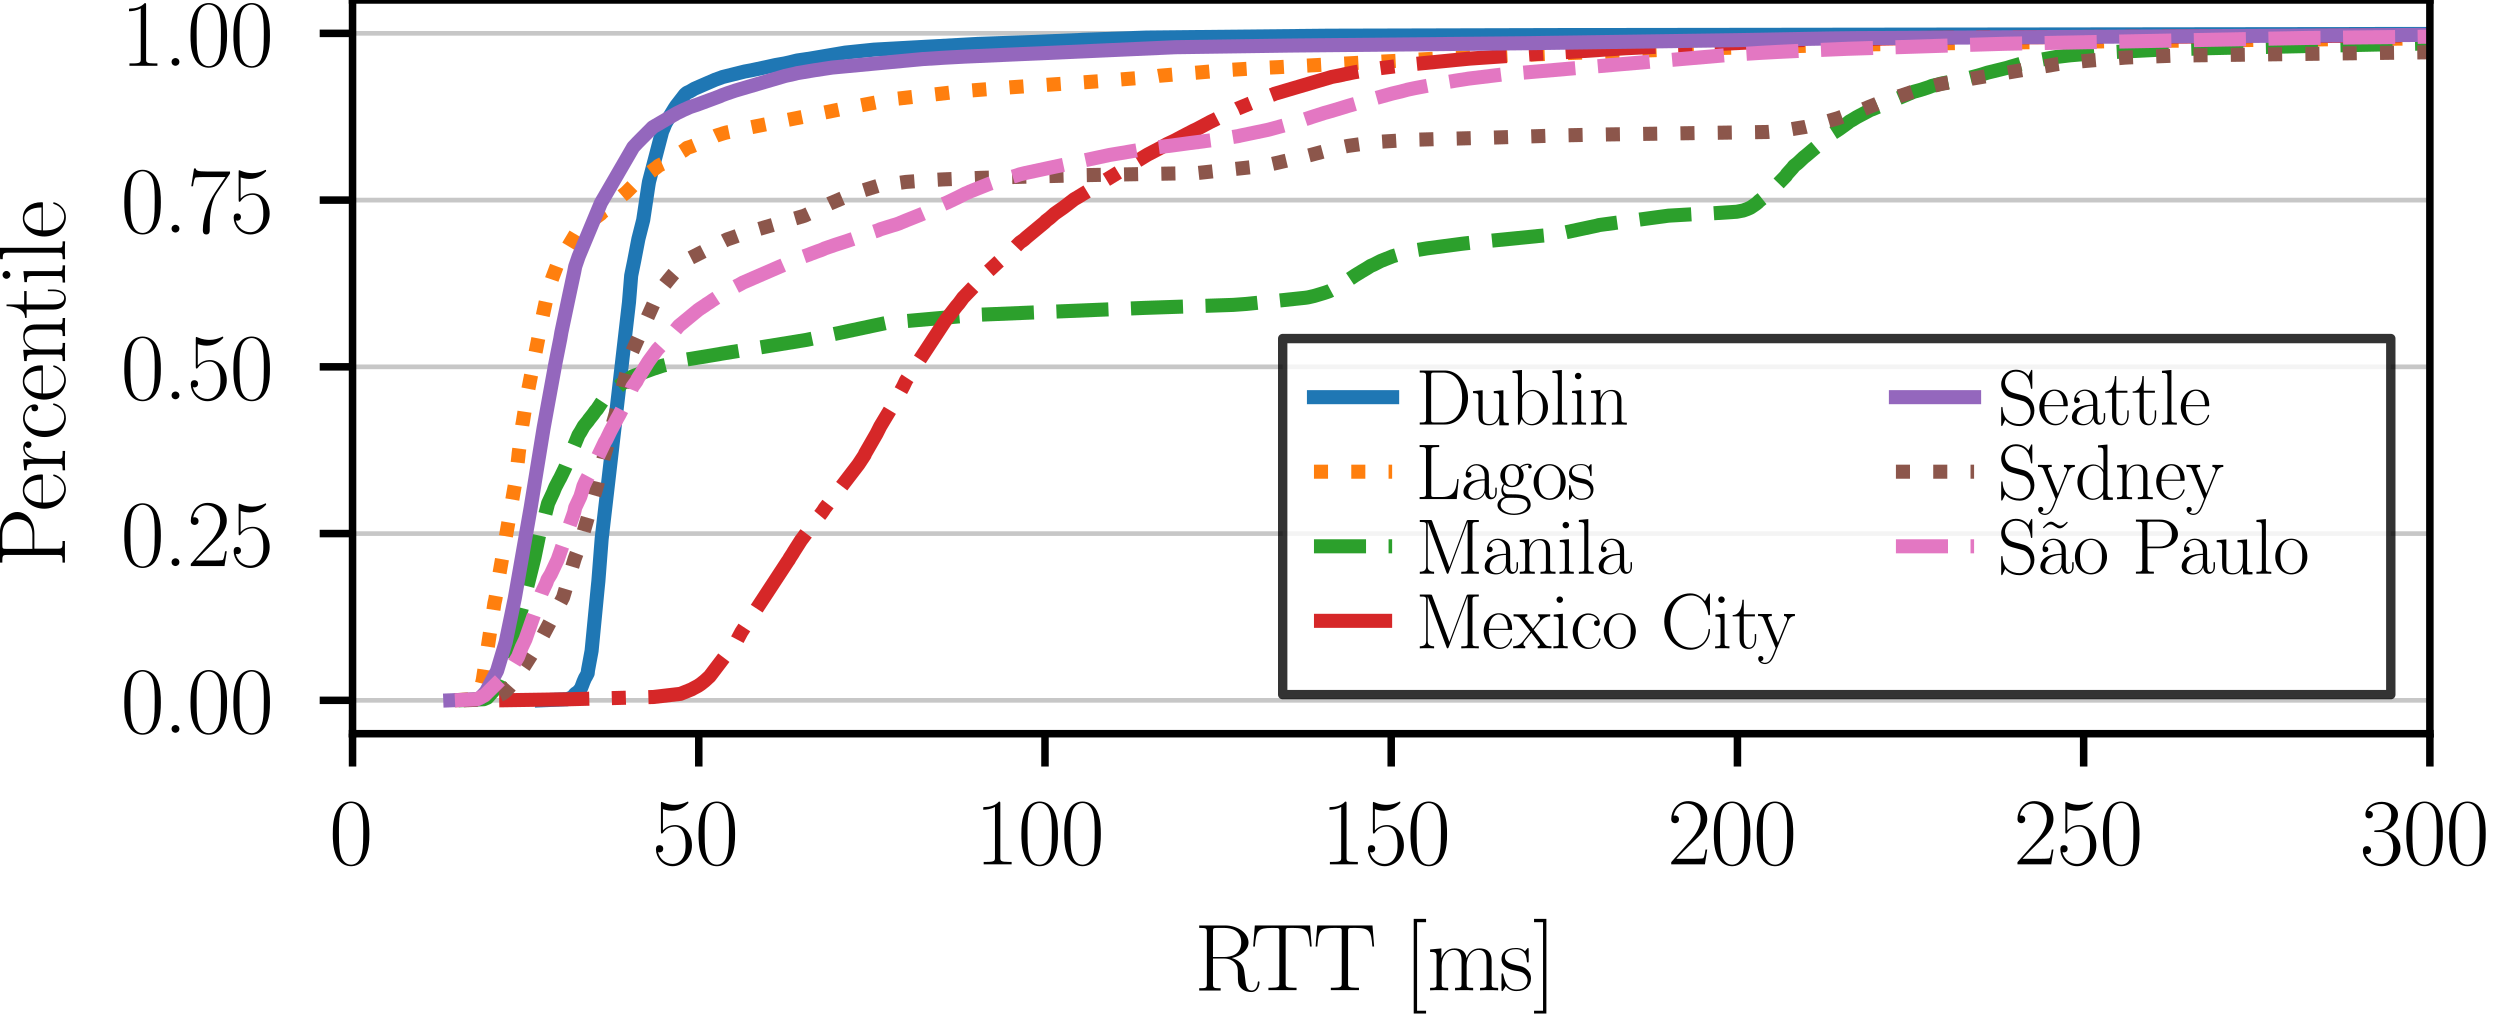 <?xml version="1.0" encoding="utf-8" standalone="no"?>
<!DOCTYPE svg PUBLIC "-//W3C//DTD SVG 1.1//EN"
  "http://www.w3.org/Graphics/SVG/1.1/DTD/svg11.dtd">
<svg xmlns:xlink="http://www.w3.org/1999/xlink" width="266.4pt" height="108pt" viewBox="0 0 266.4 108" xmlns="http://www.w3.org/2000/svg" version="1.1">
 <defs>
  <style type="text/css">*{stroke-linejoin: round; stroke-linecap: butt}</style>
 </defs>
 <g id="figure_1">
  <g id="patch_1">
   <path d="M 0 108 
L 266.4 108 
L 266.4 0 
L 0 0 
z
" style="fill: #ffffff"/>
  </g>
  <g id="axes_1">
   <g id="patch_2">
    <path d="M 37.567 78.182 
L 258.928 78.182 
L 258.928 0 
L 37.567 0 
z
" style="fill: #ffffff"/>
   </g>
   <g id="matplotlib.axis_1">
    <g id="xtick_1">
     <g id="line2d_1">
      <defs>
       <path id="mc4474d99c7" d="M 0 0 
L 0 3.5 
" style="stroke: #000000; stroke-width: 0.8"/>
      </defs>
      <g>
       <use xlink:href="#mc4474d99c7" x="37.567" y="78.182" style="stroke: #000000; stroke-width: 0.8"/>
      </g>
     </g>
     <g id="text_1">
      <!-- 0 -->
      <g transform="translate(35.076 92.1) scale(0.1 -0.1)">
       <defs>
        <path id="CMR17-30" d="M 2688 2025 
C 2688 2416 2682 3080 2413 3591 
C 2176 4039 1798 4198 1466 4198 
C 1158 4198 768 4058 525 3597 
C 269 3118 243 2524 243 2025 
C 243 1661 250 1106 448 619 
C 723 -39 1216 -128 1466 -128 
C 1760 -128 2208 -7 2470 600 
C 2662 1042 2688 1559 2688 2025 
z
M 1466 -26 
C 1056 -26 813 325 723 812 
C 653 1188 653 1738 653 2096 
C 653 2588 653 2997 736 3387 
C 858 3929 1216 4096 1466 4096 
C 1728 4096 2067 3923 2189 3400 
C 2272 3036 2278 2607 2278 2096 
C 2278 1680 2278 1169 2202 792 
C 2067 95 1690 -26 1466 -26 
z
" transform="scale(0.016)"/>
       </defs>
       <use xlink:href="#CMR17-30" transform="scale(0.996)"/>
      </g>
     </g>
    </g>
    <g id="xtick_2">
     <g id="line2d_2">
      <g>
       <use xlink:href="#mc4474d99c7" x="74.461" y="78.182" style="stroke: #000000; stroke-width: 0.8"/>
      </g>
     </g>
     <g id="text_2">
      <!-- 50 -->
      <g transform="translate(69.479 92.1) scale(0.1 -0.1)">
       <defs>
        <path id="CMR17-35" d="M 730 3692 
C 794 3666 1056 3584 1325 3584 
C 1920 3584 2246 3911 2432 4100 
C 2432 4157 2432 4192 2394 4192 
C 2387 4192 2374 4192 2323 4163 
C 2099 4058 1837 3973 1517 3973 
C 1325 3973 1037 3999 723 4139 
C 653 4171 640 4171 634 4171 
C 602 4171 595 4164 595 4037 
L 595 2203 
C 595 2089 595 2057 659 2057 
C 691 2057 704 2070 736 2114 
C 941 2401 1222 2522 1542 2522 
C 1766 2522 2246 2382 2246 1289 
C 2246 1085 2246 715 2054 421 
C 1894 159 1645 25 1370 25 
C 947 25 518 320 403 814 
C 429 807 480 795 506 795 
C 589 795 749 840 749 1038 
C 749 1210 627 1280 506 1280 
C 358 1280 262 1190 262 1011 
C 262 454 704 -128 1382 -128 
C 2042 -128 2669 440 2669 1264 
C 2669 2030 2170 2624 1549 2624 
C 1222 2624 947 2503 730 2274 
L 730 3692 
z
" transform="scale(0.016)"/>
       </defs>
       <use xlink:href="#CMR17-35" transform="scale(0.996)"/>
       <use xlink:href="#CMR17-30" transform="translate(45.69 0) scale(0.996)"/>
      </g>
     </g>
    </g>
    <g id="xtick_3">
     <g id="line2d_3">
      <g>
       <use xlink:href="#mc4474d99c7" x="111.354" y="78.182" style="stroke: #000000; stroke-width: 0.8"/>
      </g>
     </g>
     <g id="text_3">
      <!-- 100 -->
      <g transform="translate(103.882 92.1) scale(0.1 -0.1)">
       <defs>
        <path id="CMR17-31" d="M 1702 4058 
C 1702 4192 1696 4192 1606 4192 
C 1357 3916 979 3827 621 3827 
C 602 3827 570 3827 563 3808 
C 557 3795 557 3782 557 3648 
C 755 3648 1088 3686 1344 3839 
L 1344 461 
C 1344 236 1331 160 781 160 
L 589 160 
L 589 0 
C 896 0 1216 0 1523 0 
C 1830 0 2150 0 2458 0 
L 2458 160 
L 2266 160 
C 1715 160 1702 230 1702 458 
L 1702 4058 
z
" transform="scale(0.016)"/>
       </defs>
       <use xlink:href="#CMR17-31" transform="scale(0.996)"/>
       <use xlink:href="#CMR17-30" transform="translate(45.69 0) scale(0.996)"/>
       <use xlink:href="#CMR17-30" transform="translate(91.381 0) scale(0.996)"/>
      </g>
     </g>
    </g>
    <g id="xtick_4">
     <g id="line2d_4">
      <g>
       <use xlink:href="#mc4474d99c7" x="148.248" y="78.182" style="stroke: #000000; stroke-width: 0.8"/>
      </g>
     </g>
     <g id="text_4">
      <!-- 150 -->
      <g transform="translate(140.776 92.1) scale(0.1 -0.1)">
       <use xlink:href="#CMR17-31" transform="scale(0.996)"/>
       <use xlink:href="#CMR17-35" transform="translate(45.69 0) scale(0.996)"/>
       <use xlink:href="#CMR17-30" transform="translate(91.381 0) scale(0.996)"/>
      </g>
     </g>
    </g>
    <g id="xtick_5">
     <g id="line2d_5">
      <g>
       <use xlink:href="#mc4474d99c7" x="185.141" y="78.182" style="stroke: #000000; stroke-width: 0.8"/>
      </g>
     </g>
     <g id="text_5">
      <!-- 200 -->
      <g transform="translate(177.669 92.1) scale(0.1 -0.1)">
       <defs>
        <path id="CMR17-32" d="M 2669 989 
L 2554 989 
C 2490 536 2438 459 2413 420 
C 2381 369 1920 369 1830 369 
L 602 369 
C 832 619 1280 1072 1824 1597 
C 2214 1967 2669 2402 2669 3035 
C 2669 3790 2067 4224 1395 4224 
C 691 4224 262 3604 262 3030 
C 262 2780 448 2748 525 2748 
C 589 2748 781 2787 781 3010 
C 781 3207 614 3264 525 3264 
C 486 3264 448 3258 422 3245 
C 544 3790 915 4058 1306 4058 
C 1862 4058 2227 3617 2227 3035 
C 2227 2479 1901 2000 1536 1584 
L 262 146 
L 262 0 
L 2515 0 
L 2669 989 
z
" transform="scale(0.016)"/>
       </defs>
       <use xlink:href="#CMR17-32" transform="scale(0.996)"/>
       <use xlink:href="#CMR17-30" transform="translate(45.69 0) scale(0.996)"/>
       <use xlink:href="#CMR17-30" transform="translate(91.381 0) scale(0.996)"/>
      </g>
     </g>
    </g>
    <g id="xtick_6">
     <g id="line2d_6">
      <g>
       <use xlink:href="#mc4474d99c7" x="222.035" y="78.182" style="stroke: #000000; stroke-width: 0.8"/>
      </g>
     </g>
     <g id="text_6">
      <!-- 250 -->
      <g transform="translate(214.563 92.1) scale(0.1 -0.1)">
       <use xlink:href="#CMR17-32" transform="scale(0.996)"/>
       <use xlink:href="#CMR17-35" transform="translate(45.69 0) scale(0.996)"/>
       <use xlink:href="#CMR17-30" transform="translate(91.381 0) scale(0.996)"/>
      </g>
     </g>
    </g>
    <g id="xtick_7">
     <g id="line2d_7">
      <g>
       <use xlink:href="#mc4474d99c7" x="258.928" y="78.182" style="stroke: #000000; stroke-width: 0.8"/>
      </g>
     </g>
     <g id="text_7">
      <!-- 300 -->
      <g transform="translate(251.456 92.1) scale(0.1 -0.1)">
       <defs>
        <path id="CMR17-33" d="M 1414 2157 
C 1984 2157 2234 1662 2234 1090 
C 2234 320 1824 25 1453 25 
C 1114 25 563 194 390 693 
C 422 680 454 680 486 680 
C 640 680 755 782 755 948 
C 755 1133 614 1216 486 1216 
C 378 1216 211 1165 211 926 
C 211 335 787 -128 1466 -128 
C 2176 -128 2720 430 2720 1085 
C 2720 1707 2208 2157 1600 2227 
C 2086 2328 2554 2756 2554 3329 
C 2554 3820 2048 4179 1472 4179 
C 890 4179 378 3829 378 3329 
C 378 3110 544 3072 627 3072 
C 762 3072 877 3155 877 3321 
C 877 3486 762 3569 627 3569 
C 602 3569 570 3569 544 3557 
C 730 3959 1235 4032 1459 4032 
C 1683 4032 2106 3925 2106 3320 
C 2106 3143 2080 2828 1862 2550 
C 1670 2304 1453 2304 1242 2284 
C 1210 2284 1062 2269 1037 2269 
C 992 2263 966 2257 966 2208 
C 966 2163 973 2157 1101 2157 
L 1414 2157 
z
" transform="scale(0.016)"/>
       </defs>
       <use xlink:href="#CMR17-33" transform="scale(0.996)"/>
       <use xlink:href="#CMR17-30" transform="translate(45.69 0) scale(0.996)"/>
       <use xlink:href="#CMR17-30" transform="translate(91.381 0) scale(0.996)"/>
      </g>
     </g>
    </g>
    <g id="text_8">
     <!-- RTT [ms] -->
     <g transform="translate(127.257 105.509) scale(0.1 -0.1)">
      <defs>
       <path id="CMR17-52" d="M 2509 2146 
C 3117 2268 3629 2676 3629 3186 
C 3629 3785 2950 4326 2054 4326 
L 333 4326 
L 333 4160 
C 774 4160 845 4160 845 3873 
L 845 415 
C 845 128 774 128 333 128 
L 333 -26 
C 518 -26 851 -26 1050 -26 
C 1248 -26 1581 -26 1766 -26 
L 1766 128 
C 1325 128 1254 128 1254 417 
L 1254 2112 
L 2003 2112 
C 2368 2112 2573 1964 2662 1881 
C 2918 1632 2918 1459 2918 1024 
C 2918 595 2918 377 3110 160 
C 3354 -102 3680 -128 3821 -128 
C 4294 -128 4365 396 4365 503 
C 4365 540 4365 585 4307 585 
C 4256 585 4250 547 4250 522 
C 4218 112 4032 -26 3834 -26 
C 3482 -26 3443 375 3405 764 
C 3386 898 3373 993 3360 1133 
C 3322 1452 3270 1917 2509 2146 
z
M 1984 2214 
L 1254 2214 
L 1254 3913 
C 1254 4129 1267 4160 1523 4160 
L 1990 4160 
C 2522 4160 3142 3977 3142 3190 
C 3142 2372 2464 2214 1984 2214 
z
" transform="scale(0.016)"/>
       <path id="CMR17-54" d="M 3981 4326 
L 288 4326 
L 179 2918 
L 294 2918 
C 378 3976 467 4160 1453 4160 
C 1568 4160 1754 4160 1805 4154 
C 1926 4135 1926 4058 1926 3912 
L 1926 459 
C 1926 230 1907 160 1376 160 
L 1197 160 
L 1197 0 
C 1504 0 1824 0 2138 0 
C 2451 0 2771 0 3078 0 
L 3078 160 
L 2899 160 
C 2368 160 2349 230 2349 459 
L 2349 3912 
C 2349 4052 2349 4129 2464 4154 
C 2515 4160 2701 4160 2816 4160 
C 3795 4160 3891 3976 3974 2918 
L 4090 2918 
L 3981 4326 
z
" transform="scale(0.016)"/>
       <path id="CMR17-5b" d="M 1504 -1600 
L 1504 -1377 
L 902 -1377 
L 902 4544 
L 1504 4544 
L 1504 4767 
L 678 4767 
L 678 -1600 
L 1504 -1600 
z
" transform="scale(0.016)"/>
       <path id="CMR17-6d" d="M 4326 1933 
C 4326 2252 4269 2790 3507 2790 
C 3072 2790 2771 2496 2656 2151 
L 2650 2151 
C 2573 2676 2195 2790 1837 2790 
C 1331 2790 1069 2400 973 2144 
L 966 2144 
L 966 2790 
L 211 2720 
L 211 2554 
C 589 2554 646 2515 646 2208 
L 646 428 
C 646 184 621 153 211 153 
L 211 -13 
C 365 0 646 0 813 0 
C 979 0 1267 0 1421 -13 
L 1421 153 
C 1011 153 986 178 986 428 
L 986 1658 
C 986 2247 1344 2688 1792 2688 
C 2266 2688 2317 2266 2317 1958 
L 2317 428 
C 2317 184 2291 153 1882 153 
L 1882 -13 
C 2035 0 2317 0 2483 0 
C 2650 0 2938 0 3091 -13 
L 3091 153 
C 2682 153 2656 178 2656 428 
L 2656 1658 
C 2656 2247 3014 2688 3462 2688 
C 3936 2688 3987 2266 3987 1958 
L 3987 428 
C 3987 184 3962 153 3552 153 
L 3552 -13 
C 3706 0 3987 0 4154 0 
C 4320 0 4608 0 4762 -13 
L 4762 153 
C 4352 153 4326 178 4326 428 
L 4326 1933 
z
" transform="scale(0.016)"/>
       <path id="CMR17-73" d="M 1978 2697 
C 1978 2813 1971 2819 1933 2819 
C 1907 2819 1901 2813 1824 2717 
C 1805 2691 1747 2626 1728 2601 
C 1523 2819 1235 2819 1126 2819 
C 416 2819 160 2447 160 2076 
C 160 1498 813 1365 998 1325 
C 1402 1243 1542 1217 1677 1101 
C 1760 1025 1901 884 1901 654 
C 1901 384 1747 38 1158 38 
C 602 38 403 460 288 1021 
C 269 1110 269 1117 218 1117 
C 166 1117 160 1110 160 983 
L 160 63 
C 160 -51 166 -58 205 -58 
C 237 -58 243 -51 275 0 
C 314 57 410 211 448 276 
C 576 103 800 -64 1158 -64 
C 1792 -64 2131 283 2131 784 
C 2131 1112 1958 1285 1875 1362 
C 1683 1561 1459 1606 1190 1657 
C 838 1735 390 1825 390 2217 
C 390 2383 480 2737 1126 2737 
C 1811 2737 1850 2094 1862 1888 
C 1869 1856 1901 1849 1920 1849 
C 1978 1849 1978 1869 1978 1978 
L 1978 2697 
z
" transform="scale(0.016)"/>
       <path id="CMR17-5d" d="M 915 4767 
L 90 4767 
L 90 4544 
L 691 4544 
L 691 -1377 
L 90 -1377 
L 90 -1600 
L 915 -1600 
L 915 4767 
z
" transform="scale(0.016)"/>
      </defs>
      <use xlink:href="#CMR17-52" transform="scale(0.996)"/>
      <use xlink:href="#CMR17-54" transform="translate(59.984 0) scale(0.996)"/>
      <use xlink:href="#CMR17-54" transform="translate(126.494 0) scale(0.996)"/>
      <use xlink:href="#CMR17-5b" transform="translate(223.08 0) scale(0.996)"/>
      <use xlink:href="#CMR17-6d" transform="translate(247.951 0) scale(0.996)"/>
      <use xlink:href="#CMR17-73" transform="translate(324.87 0) scale(0.996)"/>
      <use xlink:href="#CMR17-5d" transform="translate(360.672 0) scale(0.996)"/>
     </g>
    </g>
   </g>
   <g id="matplotlib.axis_2">
    <g id="ytick_1">
     <g id="line2d_8">
      <path d="M 37.567 74.628 
L 258.928 74.628 
" clip-path="url(#p8fa7354be3)" style="fill: none; stroke: #b0b0b0; stroke-opacity: 0.7; stroke-width: 0.5; stroke-linecap: square"/>
     </g>
     <g id="line2d_9">
      <defs>
       <path id="m001669b80f" d="M 0 0 
L -3.5 0 
" style="stroke: #000000; stroke-width: 0.8"/>
      </defs>
      <g>
       <use xlink:href="#m001669b80f" x="37.567" y="74.628" style="stroke: #000000; stroke-width: 0.8"/>
      </g>
     </g>
     <g id="text_9">
      <!-- 0.00 -->
      <g transform="translate(12.856 78.087) scale(0.1 -0.1)">
       <defs>
        <path id="CMR17-2e" d="M 1062 261 
C 1062 420 934 522 800 522 
C 672 522 538 420 538 261 
C 538 102 666 0 800 0 
C 928 0 1062 102 1062 261 
z
" transform="scale(0.016)"/>
       </defs>
       <use xlink:href="#CMR17-30" transform="scale(0.996)"/>
       <use xlink:href="#CMR17-2e" transform="translate(45.69 0) scale(0.996)"/>
       <use xlink:href="#CMR17-30" transform="translate(70.562 0) scale(0.996)"/>
       <use xlink:href="#CMR17-30" transform="translate(116.252 0) scale(0.996)"/>
      </g>
     </g>
    </g>
    <g id="ytick_2">
     <g id="line2d_10">
      <path d="M 37.567 56.859 
L 258.928 56.859 
" clip-path="url(#p8fa7354be3)" style="fill: none; stroke: #b0b0b0; stroke-opacity: 0.7; stroke-width: 0.5; stroke-linecap: square"/>
     </g>
     <g id="line2d_11">
      <g>
       <use xlink:href="#m001669b80f" x="37.567" y="56.859" style="stroke: #000000; stroke-width: 0.8"/>
      </g>
     </g>
     <g id="text_10">
      <!-- 0.25 -->
      <g transform="translate(12.856 60.319) scale(0.1 -0.1)">
       <use xlink:href="#CMR17-30" transform="scale(0.996)"/>
       <use xlink:href="#CMR17-2e" transform="translate(45.69 0) scale(0.996)"/>
       <use xlink:href="#CMR17-32" transform="translate(70.562 0) scale(0.996)"/>
       <use xlink:href="#CMR17-35" transform="translate(116.252 0) scale(0.996)"/>
      </g>
     </g>
    </g>
    <g id="ytick_3">
     <g id="line2d_12">
      <path d="M 37.567 39.091 
L 258.928 39.091 
" clip-path="url(#p8fa7354be3)" style="fill: none; stroke: #b0b0b0; stroke-opacity: 0.7; stroke-width: 0.5; stroke-linecap: square"/>
     </g>
     <g id="line2d_13">
      <g>
       <use xlink:href="#m001669b80f" x="37.567" y="39.091" style="stroke: #000000; stroke-width: 0.8"/>
      </g>
     </g>
     <g id="text_11">
      <!-- 0.50 -->
      <g transform="translate(12.856 42.55) scale(0.1 -0.1)">
       <use xlink:href="#CMR17-30" transform="scale(0.996)"/>
       <use xlink:href="#CMR17-2e" transform="translate(45.69 0) scale(0.996)"/>
       <use xlink:href="#CMR17-35" transform="translate(70.562 0) scale(0.996)"/>
       <use xlink:href="#CMR17-30" transform="translate(116.252 0) scale(0.996)"/>
      </g>
     </g>
    </g>
    <g id="ytick_4">
     <g id="line2d_14">
      <path d="M 37.567 21.322 
L 258.928 21.322 
" clip-path="url(#p8fa7354be3)" style="fill: none; stroke: #b0b0b0; stroke-opacity: 0.7; stroke-width: 0.5; stroke-linecap: square"/>
     </g>
     <g id="line2d_15">
      <g>
       <use xlink:href="#m001669b80f" x="37.567" y="21.322" style="stroke: #000000; stroke-width: 0.8"/>
      </g>
     </g>
     <g id="text_12">
      <!-- 0.75 -->
      <g transform="translate(12.856 24.782) scale(0.1 -0.1)">
       <defs>
        <path id="CMR17-37" d="M 2886 3941 
L 2886 4081 
L 1382 4081 
C 634 4081 621 4165 595 4288 
L 480 4288 
L 294 3094 
L 410 3094 
C 429 3215 474 3540 550 3661 
C 589 3712 1062 3712 1171 3712 
L 2579 3712 
L 1869 2661 
C 1395 1954 1069 999 1069 165 
C 1069 89 1069 -128 1299 -128 
C 1530 -128 1530 89 1530 171 
L 1530 465 
C 1530 1508 1709 2196 2003 2636 
L 2886 3941 
z
" transform="scale(0.016)"/>
       </defs>
       <use xlink:href="#CMR17-30" transform="scale(0.996)"/>
       <use xlink:href="#CMR17-2e" transform="translate(45.69 0) scale(0.996)"/>
       <use xlink:href="#CMR17-37" transform="translate(70.562 0) scale(0.996)"/>
       <use xlink:href="#CMR17-35" transform="translate(116.252 0) scale(0.996)"/>
      </g>
     </g>
    </g>
    <g id="ytick_5">
     <g id="line2d_16">
      <path d="M 37.567 3.554 
L 258.928 3.554 
" clip-path="url(#p8fa7354be3)" style="fill: none; stroke: #b0b0b0; stroke-opacity: 0.7; stroke-width: 0.5; stroke-linecap: square"/>
     </g>
     <g id="line2d_17">
      <g>
       <use xlink:href="#m001669b80f" x="37.567" y="3.554" style="stroke: #000000; stroke-width: 0.8"/>
      </g>
     </g>
     <g id="text_13">
      <!-- 1.00 -->
      <g transform="translate(12.856 7.013) scale(0.1 -0.1)">
       <use xlink:href="#CMR17-31" transform="scale(0.996)"/>
       <use xlink:href="#CMR17-2e" transform="translate(45.69 0) scale(0.996)"/>
       <use xlink:href="#CMR17-30" transform="translate(70.562 0) scale(0.996)"/>
       <use xlink:href="#CMR17-30" transform="translate(116.252 0) scale(0.996)"/>
      </g>
     </g>
    </g>
    <g id="text_14">
     <!-- Percentile -->
     <g transform="translate(6.918 60.483) rotate(-90) scale(0.1 -0.1)">
      <defs>
       <path id="CMR17-50" d="M 1267 2042 
L 2291 2042 
C 3117 2042 3718 2578 3718 3184 
C 3718 3791 3130 4352 2291 4352 
L 333 4352 
L 333 4186 
C 774 4186 845 4186 845 3899 
L 845 446 
C 845 160 774 160 333 160 
L 333 0 
C 518 0 858 0 1056 0 
C 1254 0 1594 0 1779 0 
L 1779 160 
C 1338 160 1267 160 1267 446 
L 1267 2042 
z
M 1254 2176 
L 1254 3938 
C 1254 4155 1267 4186 1523 4186 
L 2170 4186 
C 2995 4186 3232 3714 3232 3184 
C 3232 2604 2950 2176 2170 2176 
L 1254 2176 
z
" transform="scale(0.016)"/>
       <path id="CMR17-65" d="M 2438 1472 
C 2464 1498 2464 1511 2464 1576 
C 2464 2238 2118 2816 1389 2816 
C 710 2816 173 2169 173 1383 
C 173 551 781 -64 1459 -64 
C 2176 -64 2458 607 2458 740 
C 2458 784 2419 784 2406 784 
C 2362 784 2355 771 2330 696 
C 2189 265 1837 51 1504 51 
C 1229 51 954 203 781 480 
C 582 803 582 1176 582 1472 
L 2438 1472 
z
M 589 1568 
C 634 2505 1126 2714 1382 2714 
C 1818 2714 2112 2297 2118 1568 
L 589 1568 
z
" transform="scale(0.016)"/>
       <path id="CMR17-72" d="M 960 1497 
C 960 2112 1222 2688 1702 2688 
C 1747 2688 1792 2682 1837 2662 
C 1837 2662 1696 2617 1696 2452 
C 1696 2298 1818 2234 1914 2234 
C 1990 2234 2131 2279 2131 2458 
C 2131 2663 1926 2790 1709 2790 
C 1222 2790 1011 2317 947 2093 
L 941 2093 
L 941 2790 
L 198 2720 
L 198 2554 
C 576 2554 634 2515 634 2208 
L 634 428 
C 634 184 608 153 198 153 
L 198 -13 
C 352 0 646 0 813 0 
C 998 0 1325 0 1498 -13 
L 1498 153 
C 1037 153 960 153 960 440 
L 960 1497 
z
" transform="scale(0.016)"/>
       <path id="CMR17-63" d="M 2234 2240 
C 2112 2240 1933 2240 1933 2017 
C 1933 1838 2080 1787 2163 1787 
C 2208 1787 2394 1807 2394 2024 
C 2394 2467 1958 2803 1466 2803 
C 787 2803 211 2178 211 1363 
C 211 516 813 -64 1466 -64 
C 2259 -64 2458 677 2458 748 
C 2458 774 2451 793 2406 793 
C 2362 793 2355 787 2330 703 
C 2163 180 1798 51 1523 51 
C 1114 51 621 427 621 1369 
C 621 2338 1094 2688 1472 2688 
C 1722 2688 2093 2573 2234 2240 
z
" transform="scale(0.016)"/>
       <path id="CMR17-6e" d="M 2656 1933 
C 2656 2259 2592 2790 1837 2790 
C 1331 2790 1069 2400 973 2144 
L 966 2144 
L 966 2790 
L 211 2720 
L 211 2554 
C 589 2554 646 2515 646 2208 
L 646 428 
C 646 184 621 153 211 153 
L 211 -13 
C 365 0 646 0 813 0 
C 979 0 1267 0 1421 -13 
L 1421 153 
C 1011 153 986 178 986 428 
L 986 1658 
C 986 2247 1344 2688 1792 2688 
C 2266 2688 2317 2266 2317 1958 
L 2317 428 
C 2317 184 2291 153 1882 153 
L 1882 -13 
C 2035 0 2317 0 2483 0 
C 2650 0 2938 0 3091 -13 
L 3091 153 
C 2682 153 2656 178 2656 428 
L 2656 1933 
z
" transform="scale(0.016)"/>
       <path id="CMR17-74" d="M 966 2560 
L 1862 2560 
L 1862 2725 
L 966 2725 
L 966 3904 
L 851 3904 
C 838 3245 614 2668 70 2668 
L 70 2560 
L 627 2560 
L 627 771 
C 627 650 627 -64 1370 -64 
C 1747 -64 1965 306 1965 777 
L 1965 1140 
L 1850 1140 
L 1850 783 
C 1850 344 1677 51 1408 51 
C 1222 51 966 178 966 758 
L 966 2560 
z
" transform="scale(0.016)"/>
       <path id="CMR17-69" d="M 992 3909 
C 992 4049 877 4170 730 4170 
C 589 4170 467 4056 467 3909 
C 467 3769 582 3648 730 3648 
C 870 3648 992 3763 992 3909 
z
M 243 2706 
L 243 2541 
C 602 2541 653 2502 653 2197 
L 653 427 
C 653 184 627 153 218 153 
L 218 -13 
C 371 0 646 0 806 0 
C 960 0 1222 0 1370 -13 
L 1370 153 
C 992 153 979 191 979 420 
L 979 2776 
L 243 2706 
z
" transform="scale(0.016)"/>
       <path id="CMR17-6c" d="M 979 4396 
L 218 4326 
L 218 4160 
C 595 4160 653 4122 653 3817 
L 653 426 
C 653 184 627 153 218 153 
L 218 -13 
C 371 0 653 0 813 0 
C 979 0 1261 0 1414 -13 
L 1414 153 
C 1005 153 979 178 979 426 
L 979 4396 
z
" transform="scale(0.016)"/>
      </defs>
      <use xlink:href="#CMR17-50" transform="scale(0.996)"/>
      <use xlink:href="#CMR17-65" transform="translate(59.984 0) scale(0.996)"/>
      <use xlink:href="#CMR17-72" transform="translate(100.47 0) scale(0.996)"/>
      <use xlink:href="#CMR17-63" transform="translate(135.75 0) scale(0.996)"/>
      <use xlink:href="#CMR17-65" transform="translate(176.236 0) scale(0.996)"/>
      <use xlink:href="#CMR17-6e" transform="translate(216.722 0) scale(0.996)"/>
      <use xlink:href="#CMR17-74" transform="translate(265.015 0) scale(0.996)"/>
      <use xlink:href="#CMR17-69" transform="translate(300.295 0) scale(0.996)"/>
      <use xlink:href="#CMR17-6c" transform="translate(325.166 0) scale(0.996)"/>
      <use xlink:href="#CMR17-65" transform="translate(350.037 0) scale(0.996)"/>
     </g>
    </g>
   </g>
   <g id="line2d_18">
    <path d="M 57.723 74.626 
L 60.438 74.511 
L 60.555 74.463 
L 61.003 74.29 
L 61.3 73.921 
L 61.529 73.772 
L 61.72 73.589 
L 61.916 73.323 
L 62.029 73.034 
L 62.176 72.641 
L 62.349 72.245 
L 62.441 72.096 
L 62.623 71.747 
L 62.658 71.418 
L 63.041 69.348 
L 63.68 62.75 
L 63.762 61.938 
L 64.116 57.395 
L 67.024 32.222 
L 67.258 29.377 
L 67.297 29.177 
L 67.568 27.852 
L 68.027 25.464 
L 68.489 23.645 
L 68.541 23.435 
L 69.094 19.752 
L 69.163 19.352 
L 70.557 14.018 
L 70.686 13.726 
L 70.872 13.257 
L 70.979 13.048 
L 71.231 12.624 
L 71.326 12.45 
L 71.895 11.521 
L 72.058 11.274 
L 72.378 10.863 
L 72.992 10.064 
L 73.193 9.892 
L 73.518 9.742 
L 73.994 9.461 
L 74.261 9.343 
L 74.783 9.115 
L 76.212 8.494 
L 76.832 8.274 
L 76.982 8.211 
L 79.35 7.621 
L 80.112 7.481 
L 80.222 7.455 
L 81.74 7.132 
L 82.652 6.929 
L 83.591 6.766 
L 84.175 6.637 
L 84.783 6.486 
L 84.946 6.447 
L 86.016 6.288 
L 86.166 6.271 
L 87.088 6.114 
L 90.073 5.605 
L 93.13 5.291 
L 104.153 4.681 
L 110.052 4.475 
L 110.314 4.465 
L 115.036 4.264 
L 115.375 4.241 
L 122.159 4.004 
L 141.609 3.804 
L 166.827 3.735 
L 267.4 3.605 
L 267.4 3.605 
" clip-path="url(#p8fa7354be3)" style="fill: none; stroke: #1f77b4; stroke-width: 1.5; stroke-linecap: square"/>
   </g>
   <g id="line2d_19">
    <path d="M 48.409 74.625 
L 50.337 74.489 
L 50.745 74.282 
L 50.847 74.167 
L 50.963 73.971 
L 51.125 73.601 
L 51.305 73.047 
L 51.449 72.452 
L 52.686 64.274 
L 52.775 63.891 
L 52.957 62.859 
L 53.065 62.047 
L 54.96 51.108 
L 55.242 48.602 
L 55.267 48.329 
L 55.658 45.27 
L 55.724 44.922 
L 55.876 43.952 
L 56.08 42.587 
L 57.828 33.678 
L 58.227 31.831 
L 58.341 31.191 
L 58.503 30.636 
L 58.582 30.416 
L 58.827 29.698 
L 58.911 29.472 
L 59.342 28.323 
L 59.465 28.063 
L 60.947 25.599 
L 61.138 25.278 
L 61.349 24.921 
L 61.681 24.669 
L 61.951 24.404 
L 62.364 24.026 
L 62.585 23.846 
L 62.877 23.635 
L 63.074 23.503 
L 63.578 23.12 
L 63.702 23.029 
L 64.027 22.793 
L 64.179 22.611 
L 64.42 22.461 
L 65.739 21.413 
L 66.194 20.946 
L 66.43 20.743 
L 66.682 20.552 
L 67.515 19.713 
L 67.699 19.574 
L 67.842 19.47 
L 68.03 19.306 
L 68.967 18.609 
L 69.121 18.464 
L 70.031 17.789 
L 70.146 17.682 
L 70.459 17.518 
L 70.576 17.467 
L 70.892 17.298 
L 71.88 16.703 
L 72.034 16.58 
L 72.209 16.486 
L 72.436 16.309 
L 72.575 16.213 
L 72.885 16.025 
L 73.21 15.757 
L 73.619 15.629 
L 73.9 15.519 
L 74.282 15.361 
L 74.397 15.307 
L 75.19 14.956 
L 75.334 14.894 
L 75.816 14.69 
L 76.323 14.452 
L 77.075 14.211 
L 77.379 14.125 
L 78.412 13.911 
L 78.762 13.819 
L 80.057 13.557 
L 88.831 11.793 
L 89.481 11.659 
L 94.495 10.694 
L 95.407 10.539 
L 102.674 9.705 
L 105.895 9.448 
L 107.747 9.3 
L 115.139 8.794 
L 117.164 8.652 
L 117.86 8.585 
L 121.14 8.33 
L 123.395 8.097 
L 123.518 8.075 
L 130.92 7.456 
L 134.517 7.231 
L 136.177 7.159 
L 145.938 6.631 
L 145.94 6.628 
L 148.931 6.481 
L 149.795 6.419 
L 152.991 6.25 
L 154.99 6.164 
L 161.191 5.88 
L 165.376 5.725 
L 166.436 5.674 
L 172.889 5.467 
L 172.962 5.459 
L 177.419 5.309 
L 182.366 5.135 
L 188.618 4.982 
L 197.012 4.76 
L 204.276 4.647 
L 219.498 4.457 
L 219.726 4.452 
L 235.976 4.296 
L 259 4.087 
L 259 4.087 
" clip-path="url(#p8fa7354be3)" style="fill: none; stroke-dasharray: 1.5,2.475; stroke-dashoffset: 0; stroke: #ff7f0e; stroke-width: 1.5"/>
   </g>
   <g id="line2d_20">
    <path d="M 48.841 74.627 
L 51.548 74.508 
L 51.919 74.35 
L 52.726 73.445 
L 52.899 73.245 
L 53.062 72.985 
L 53.175 72.758 
L 53.84 71.329 
L 54.537 69.152 
L 54.65 68.567 
L 54.785 68.097 
L 55.014 67.146 
L 55.933 63.511 
L 56.952 59.421 
L 57.431 57.099 
L 57.518 56.713 
L 58.107 54.799 
L 58.403 53.64 
L 58.965 52.428 
L 59.079 52.135 
L 59.182 51.894 
L 59.585 51.121 
L 59.681 50.957 
L 60.177 49.934 
L 60.28 49.693 
L 60.49 49.166 
L 61.647 46.352 
L 61.87 46.003 
L 62.209 45.403 
L 62.654 44.863 
L 62.768 44.693 
L 63.19 44.163 
L 63.438 43.811 
L 63.621 43.607 
L 64.398 42.434 
L 64.662 42.193 
L 66.321 40.843 
L 66.607 40.665 
L 67.389 40.109 
L 68.808 39.59 
L 69.608 39.296 
L 70.6 38.97 
L 72.51 38.511 
L 72.983 38.374 
L 73.103 38.318 
L 73.523 38.25 
L 76.673 37.732 
L 76.785 37.706 
L 85.991 36.209 
L 94.544 34.392 
L 104.083 33.547 
L 121.994 32.808 
L 131.419 32.489 
L 132.816 32.387 
L 134.089 32.257 
L 134.429 32.224 
L 139.096 31.73 
L 139.375 31.69 
L 140.015 31.543 
L 140.971 31.258 
L 141.225 31.179 
L 141.602 31.048 
L 141.734 30.988 
L 143.081 30.267 
L 143.195 30.154 
L 143.753 29.781 
L 144.396 29.35 
L 145.154 28.886 
L 145.63 28.606 
L 146.061 28.332 
L 146.369 28.203 
L 146.763 28.001 
L 147.144 27.806 
L 148.245 27.371 
L 148.365 27.318 
L 148.858 27.17 
L 149.29 27.035 
L 149.796 26.889 
L 150.99 26.643 
L 151.935 26.488 
L 152.057 26.467 
L 155.607 25.999 
L 155.97 25.954 
L 157.17 25.819 
L 163.742 25.171 
L 163.808 25.16 
L 165.182 25.034 
L 165.379 25.002 
L 166.709 24.782 
L 170.221 24.035 
L 170.373 23.985 
L 177.794 22.981 
L 180.734 22.811 
L 181.947 22.766 
L 185.067 22.564 
L 185.759 22.431 
L 186.205 22.269 
L 186.536 22.12 
L 187.085 21.751 
L 187.312 21.568 
L 187.433 21.437 
L 188.063 20.929 
L 188.329 20.677 
L 188.701 20.388 
L 188.998 20.078 
L 189.225 19.854 
L 190.305 18.741 
L 190.418 18.559 
L 191.043 17.863 
L 191.156 17.7 
L 191.521 17.415 
L 191.698 17.257 
L 191.94 17.026 
L 192.205 16.776 
L 192.478 16.56 
L 195.166 14.282 
L 195.392 14.138 
L 195.97 13.766 
L 196.945 13.063 
L 197.061 12.957 
L 197.337 12.803 
L 197.85 12.49 
L 199.158 11.795 
L 199.276 11.727 
L 199.552 11.627 
L 203.918 9.778 
L 204.617 9.587 
L 205.569 9.277 
L 205.868 9.153 
L 206.154 9.089 
L 206.789 8.926 
L 207 8.884 
L 209.06 8.463 
L 209.846 8.296 
L 210.428 8.148 
L 211.124 7.954 
L 211.795 7.741 
L 213.853 7.236 
L 214.28 7.103 
L 215.504 6.749 
L 216.629 6.51 
L 216.763 6.489 
L 219.079 6.08 
L 219.255 6.053 
L 220.551 5.898 
L 220.801 5.875 
L 223.49 5.649 
L 224.373 5.589 
L 229.715 5.317 
L 230.537 5.28 
L 235.27 5.142 
L 235.422 5.134 
L 258.411 4.634 
L 258.949 4.624 
L 258.949 4.624 
" clip-path="url(#p8fa7354be3)" style="fill: none; stroke-dasharray: 5.55,2.4; stroke-dashoffset: 0; stroke: #2ca02c; stroke-width: 1.5"/>
   </g>
   <g id="line2d_21">
    <path d="M 53.195 74.628 
L 60.716 74.51 
L 69.625 74.272 
L 72.509 73.935 
L 73.722 73.447 
L 73.836 73.377 
L 74.376 73.091 
L 74.68 72.888 
L 74.917 72.697 
L 75.091 72.561 
L 75.409 72.267 
L 75.611 72.087 
L 78.525 68.249 
L 79.004 67.346 
L 79.149 67.124 
L 83.941 59.809 
L 84.052 59.659 
L 84.166 59.446 
L 84.472 58.977 
L 84.593 58.77 
L 85.349 57.582 
L 87.004 55.358 
L 87.117 55.195 
L 87.464 54.778 
L 87.741 54.395 
L 87.856 54.203 
L 91.483 49.47 
L 92.138 48.473 
L 92.181 48.344 
L 93.404 46.218 
L 93.801 45.428 
L 94.895 43.604 
L 95.12 43.243 
L 95.234 43.019 
L 96.062 41.513 
L 96.251 41.162 
L 96.544 40.548 
L 100.763 34.132 
L 101.184 33.583 
L 101.929 32.621 
L 102.182 32.33 
L 102.632 31.719 
L 103.975 30.322 
L 104.088 30.17 
L 104.576 29.611 
L 104.761 29.401 
L 105.244 28.972 
L 105.382 28.846 
L 105.921 28.347 
L 106.357 27.942 
L 106.663 27.667 
L 106.86 27.524 
L 107.175 27.238 
L 107.664 26.821 
L 107.778 26.703 
L 107.958 26.563 
L 108.173 26.357 
L 108.332 26.191 
L 108.687 25.841 
L 109.14 25.519 
L 109.253 25.41 
L 109.408 25.273 
L 110.756 24.157 
L 111.353 23.66 
L 111.466 23.533 
L 111.884 23.214 
L 112.369 22.782 
L 112.662 22.574 
L 113.287 22.138 
L 113.555 21.937 
L 114.46 21.238 
L 114.886 20.988 
L 122.1 16.588 
L 122.318 16.46 
L 123.583 15.797 
L 124.041 15.537 
L 124.35 15.363 
L 125.098 15.012 
L 125.456 14.825 
L 125.982 14.544 
L 127.19 13.916 
L 127.557 13.746 
L 128.964 12.994 
L 129.624 12.671 
L 129.981 12.487 
L 130.753 12.128 
L 131.075 11.975 
L 131.502 11.773 
L 131.871 11.578 
L 134.027 10.685 
L 135.703 10.052 
L 135.817 9.995 
L 141.919 8.195 
L 143.082 7.968 
L 143.194 7.934 
L 144.282 7.709 
L 146.033 7.418 
L 146.143 7.396 
L 147.348 7.231 
L 150.592 6.834 
L 154.58 6.444 
L 155.122 6.389 
L 156.627 6.244 
L 163.395 5.779 
L 164.163 5.731 
L 172.782 5.169 
L 173.25 5.138 
L 192.001 4.268 
L 202.931 4.069 
L 209.133 4.003 
L 258.965 3.773 
L 258.965 3.773 
" clip-path="url(#p8fa7354be3)" style="fill: none; stroke-dasharray: 9.6,2.4,1.5,2.4; stroke-dashoffset: 0; stroke: #d62728; stroke-width: 1.5"/>
   </g>
   <g id="line2d_22">
    <path d="M 47.981 74.628 
L 50.827 74.516 
L 51.176 74.368 
L 51.778 73.715 
L 52.967 71.491 
L 53.89 68.42 
L 54.856 63.752 
L 56.544 54.116 
L 57.065 50.911 
L 57.932 45.579 
L 59.193 38.672 
L 59.702 36.109 
L 59.817 35.426 
L 60.657 31.436 
L 61.178 29.002 
L 61.293 28.406 
L 61.662 27.327 
L 64.036 21.622 
L 67.48 15.678 
L 67.959 15.168 
L 68.471 14.652 
L 69.566 13.552 
L 72.147 12.05 
L 72.836 11.716 
L 73.533 11.406 
L 74.012 11.245 
L 74.253 11.168 
L 76.626 10.288 
L 76.961 10.141 
L 77.457 9.959 
L 78.328 9.662 
L 83.672 8.088 
L 84.661 7.872 
L 84.954 7.794 
L 86.74 7.494 
L 88.667 7.201 
L 98.329 6.294 
L 100.657 6.148 
L 102.807 6.033 
L 109.018 5.758 
L 110.776 5.684 
L 125.264 5.031 
L 137.371 4.856 
L 138.562 4.843 
L 161.669 4.616 
L 162.853 4.602 
L 185.219 4.277 
L 186.463 4.256 
L 194.809 4.101 
L 197.603 4.065 
L 258.678 3.715 
L 258.941 3.715 
L 258.941 3.715 
" clip-path="url(#p8fa7354be3)" style="fill: none; stroke: #9467bd; stroke-width: 1.5; stroke-linecap: square"/>
   </g>
   <g id="line2d_23">
    <path d="M 49.389 74.628 
L 52.226 74.515 
L 53.497 73.942 
L 53.674 73.823 
L 53.929 73.614 
L 54.537 72.926 
L 54.651 72.729 
L 55.819 71.053 
L 57.224 68.843 
L 57.699 68.016 
L 60 63.661 
L 61.243 59.512 
L 61.57 58.635 
L 61.916 57.651 
L 62.031 57.227 
L 63.658 51.597 
L 64.351 48.685 
L 64.701 47.507 
L 65.29 45.203 
L 65.543 44.33 
L 66.286 41.51 
L 66.53 40.597 
L 67.266 37.691 
L 70.163 31.216 
L 70.798 30.37 
L 71.214 29.851 
L 71.695 29.271 
L 71.978 28.957 
L 73.417 27.571 
L 77.476 25.512 
L 77.928 25.36 
L 78.303 25.228 
L 79.083 24.934 
L 79.993 24.658 
L 80.504 24.51 
L 85.687 23 
L 86.221 22.753 
L 88.42 21.695 
L 89.955 21.04 
L 90.069 20.986 
L 90.594 20.779 
L 91.077 20.569 
L 93.502 19.817 
L 96.523 19.387 
L 99.536 19.168 
L 100.433 19.119 
L 104.545 18.951 
L 115.673 18.663 
L 127.584 18.44 
L 133.475 17.8 
L 134.03 17.719 
L 135.584 17.468 
L 135.986 17.377 
L 137.917 16.921 
L 138.031 16.884 
L 138.702 16.743 
L 139.094 16.658 
L 139.771 16.486 
L 141.091 16.129 
L 141.972 15.912 
L 142.871 15.707 
L 143.612 15.552 
L 146.58 15.132 
L 150.44 14.897 
L 157.954 14.689 
L 158.665 14.674 
L 165.815 14.446 
L 166.567 14.424 
L 171.161 14.329 
L 188.354 14.064 
L 189.531 13.965 
L 190.768 13.793 
L 191.414 13.679 
L 192.387 13.524 
L 194.043 13.114 
L 194.508 12.99 
L 195.493 12.701 
L 195.806 12.612 
L 197.048 12.163 
L 197.561 12.013 
L 198.238 11.779 
L 199.247 11.362 
L 199.778 11.154 
L 200.23 10.966 
L 204.55 9.534 
L 205.063 9.4 
L 205.176 9.365 
L 206.748 8.97 
L 207.02 8.911 
L 219.279 6.824 
L 220.446 6.671 
L 221.899 6.523 
L 226.431 6.141 
L 226.823 6.118 
L 231.977 5.921 
L 258.949 5.569 
L 258.949 5.569 
" clip-path="url(#p8fa7354be3)" style="fill: none; stroke-dasharray: 1.5,2.475; stroke-dashoffset: 0; stroke: #8c564b; stroke-width: 1.5"/>
   </g>
   <g id="line2d_24">
    <path d="M 48.478 74.628 
L 50.807 74.507 
L 51.634 74.108 
L 53.461 72.3 
L 53.672 72.121 
L 54.483 71.204 
L 54.565 71.045 
L 55.2 69.992 
L 55.594 68.978 
L 55.993 68.135 
L 56.457 66.808 
L 57.704 63.212 
L 58.227 62.102 
L 58.34 61.765 
L 58.689 61.192 
L 59.426 59.624 
L 61.178 54.611 
L 61.292 54.09 
L 61.841 52.916 
L 62.005 52.387 
L 62.168 51.803 
L 62.405 51.272 
L 62.765 50.594 
L 63.532 48.978 
L 63.705 48.672 
L 64.456 47.095 
L 64.603 46.86 
L 65.033 45.968 
L 65.732 44.655 
L 65.995 44.19 
L 66.543 43.119 
L 66.887 42.463 
L 67.39 41.234 
L 67.819 40.634 
L 67.933 40.403 
L 68.057 40.185 
L 68.359 39.729 
L 69.067 38.579 
L 69.264 38.3 
L 70.035 37.257 
L 70.447 36.811 
L 70.663 36.591 
L 71.01 36.191 
L 71.619 35.548 
L 71.831 35.33 
L 72.347 34.717 
L 72.595 34.516 
L 74.376 33.047 
L 74.614 32.879 
L 75.198 32.494 
L 75.311 32.406 
L 75.637 32.205 
L 75.87 32.038 
L 76.452 31.659 
L 76.822 31.416 
L 77.05 31.231 
L 78.88 30.279 
L 79.174 30.112 
L 85.379 27.417 
L 86.265 27.108 
L 86.381 27.055 
L 87.167 26.762 
L 87.428 26.675 
L 87.741 26.546 
L 87.854 26.485 
L 88.99 26.091 
L 90.19 25.705 
L 90.457 25.613 
L 91.431 25.282 
L 91.544 25.233 
L 92.519 24.912 
L 92.93 24.753 
L 93.563 24.546 
L 93.81 24.433 
L 95.142 24.017 
L 95.477 23.922 
L 95.858 23.786 
L 95.971 23.732 
L 96.582 23.479 
L 97.054 23.292 
L 97.715 23.028 
L 98.203 22.83 
L 98.765 22.589 
L 99.12 22.417 
L 99.888 22.027 
L 100.285 21.87 
L 100.398 21.805 
L 100.969 21.561 
L 101.639 21.24 
L 102.087 21.024 
L 102.877 20.62 
L 103.237 20.476 
L 103.35 20.414 
L 105.409 19.596 
L 105.989 19.394 
L 106.458 19.247 
L 108.251 18.726 
L 108.656 18.585 
L 109.244 18.44 
L 118.241 16.511 
L 119.268 16.341 
L 121.225 16.007 
L 121.599 15.959 
L 123.159 15.73 
L 123.274 15.704 
L 124.395 15.563 
L 125.522 15.42 
L 126.787 15.246 
L 128.324 15.052 
L 128.438 15.031 
L 129.612 14.878 
L 131.963 14.5 
L 132.134 14.455 
L 135.068 13.843 
L 135.293 13.788 
L 137.66 13.137 
L 138.464 12.893 
L 138.922 12.756 
L 139.928 12.421 
L 141.136 12.033 
L 141.461 11.946 
L 142.221 11.723 
L 143.69 11.275 
L 145.937 10.628 
L 146.536 10.471 
L 148.371 9.963 
L 149.291 9.747 
L 149.969 9.561 
L 150.683 9.409 
L 150.959 9.355 
L 153.965 8.786 
L 154.885 8.635 
L 155.012 8.609 
L 156.363 8.399 
L 156.478 8.379 
L 160.235 7.922 
L 184.571 5.824 
L 187.521 5.638 
L 189.417 5.534 
L 192.512 5.386 
L 192.909 5.367 
L 196.867 5.2 
L 208.588 4.823 
L 209.183 4.798 
L 213.697 4.663 
L 245.939 4.042 
L 258.938 3.911 
L 258.938 3.911 
" clip-path="url(#p8fa7354be3)" style="fill: none; stroke-dasharray: 5.55,2.4; stroke-dashoffset: 0; stroke: #e377c2; stroke-width: 1.5"/>
   </g>
   <g id="patch_3">
    <path d="M 37.567 78.182 
L 37.567 0 
" style="fill: none; stroke: #000000; stroke-width: 0.8; stroke-linejoin: miter; stroke-linecap: square"/>
   </g>
   <g id="patch_4">
    <path d="M 258.928 78.182 
L 258.928 0 
" style="fill: none; stroke: #000000; stroke-width: 0.8; stroke-linejoin: miter; stroke-linecap: square"/>
   </g>
   <g id="patch_5">
    <path d="M 37.567 78.182 
L 258.928 78.182 
" style="fill: none; stroke: #000000; stroke-width: 0.8; stroke-linejoin: miter; stroke-linecap: square"/>
   </g>
   <g id="patch_6">
    <path d="M 37.567 0 
L 258.928 0 
" style="fill: none; stroke: #000000; stroke-width: 0.8; stroke-linejoin: miter; stroke-linecap: square"/>
   </g>
   <g id="legend_1">
    <g id="patch_7">
     <path d="M 136.684 74.017 
L 254.763 74.017 
L 254.763 36.075 
L 136.684 36.075 
z
" style="fill: #ffffff; opacity: 0.8; stroke: #000000; stroke-linejoin: miter"/>
    </g>
    <g id="line2d_25">
     <path d="M 140.016 42.322 
L 144.181 42.322 
L 148.346 42.322 
" style="fill: none; stroke: #1f77b4; stroke-width: 1.5; stroke-linecap: square"/>
    </g>
    <g id="text_15">
     <!-- Dublin -->
     <g transform="translate(150.845 45.238) scale(0.083 -0.083)">
      <defs>
       <path id="CMR17-44" d="M 333 4352 
L 333 4186 
C 774 4186 845 4186 845 3900 
L 845 452 
C 845 166 774 166 333 166 
L 333 0 
L 2368 0 
C 3398 0 4224 943 4224 2141 
C 4224 3346 3411 4352 2368 4352 
L 333 4352 
z
M 1523 166 
C 1267 166 1254 197 1254 414 
L 1254 3938 
C 1254 4155 1267 4186 1523 4186 
L 2240 4186 
C 2771 4186 3750 3874 3750 2141 
C 3750 1242 3488 879 3366 707 
C 3213 510 2848 166 2240 166 
L 1523 166 
z
" transform="scale(0.016)"/>
       <path id="CMR17-75" d="M 1882 2693 
L 1882 2528 
C 2259 2528 2317 2489 2317 2186 
L 2317 1032 
C 2317 500 2029 38 1555 38 
C 1030 38 986 348 986 678 
L 986 2763 
L 211 2693 
L 211 2528 
C 467 2528 640 2528 646 2274 
L 646 1058 
C 646 633 646 361 813 183 
C 896 101 1056 -64 1517 -64 
C 2061 -64 2272 377 2323 506 
L 2330 506 
L 2330 -63 
L 3091 -63 
L 3091 128 
C 2714 128 2656 166 2656 473 
L 2656 2763 
L 1882 2693 
z
" transform="scale(0.016)"/>
       <path id="CMR17-62" d="M 960 4396 
L 198 4326 
L 198 4160 
C 576 4160 634 4122 634 3817 
L 634 -13 
L 749 -13 
L 934 441 
C 1120 141 1395 -64 1766 -64 
C 2406 -64 3053 500 3053 1370 
C 3053 2188 2477 2790 1830 2790 
C 1434 2790 1152 2579 960 2330 
L 960 4396 
z
M 973 2004 
C 973 2118 973 2138 1062 2272 
C 1312 2657 1670 2688 1792 2688 
C 1984 2688 2643 2585 2643 1376 
C 2643 108 1888 38 1734 38 
C 1536 38 1248 114 1043 486 
C 973 608 973 621 973 735 
L 973 2004 
z
" transform="scale(0.016)"/>
      </defs>
      <use xlink:href="#CMR17-44" transform="scale(0.996)"/>
      <use xlink:href="#CMR17-75" transform="translate(70.394 0) scale(0.996)"/>
      <use xlink:href="#CMR17-62" transform="translate(121.289 0) scale(0.996)"/>
      <use xlink:href="#CMR17-6c" transform="translate(172.184 0) scale(0.996)"/>
      <use xlink:href="#CMR17-69" transform="translate(197.055 0) scale(0.996)"/>
      <use xlink:href="#CMR17-6e" transform="translate(221.926 0) scale(0.996)"/>
     </g>
    </g>
    <g id="line2d_26">
     <path d="M 140.016 50.267 
L 144.181 50.267 
L 148.346 50.267 
" style="fill: none; stroke-dasharray: 1.5,2.475; stroke-dashoffset: 0; stroke: #ff7f0e; stroke-width: 1.5"/>
    </g>
    <g id="text_16">
     <!-- Lagos -->
     <g transform="translate(150.845 53.182) scale(0.083 -0.083)">
      <defs>
       <path id="CMR17-4c" d="M 3469 1615 
L 3354 1615 
C 3302 983 3219 166 2125 166 
L 1530 166 
C 1274 166 1261 197 1261 414 
L 1261 3898 
C 1261 4129 1274 4192 1760 4192 
L 1901 4192 
L 1901 4352 
C 1638 4352 1331 4352 1069 4352 
C 870 4352 512 4352 326 4352 
L 326 4192 
C 768 4192 838 4192 838 3905 
L 838 452 
C 838 166 768 166 326 166 
L 326 0 
L 3315 0 
L 3469 1615 
z
" transform="scale(0.016)"/>
       <path id="CMR17-61" d="M 2304 1653 
C 2304 2072 2304 2294 2035 2543 
C 1798 2752 1523 2816 1306 2816 
C 800 2816 435 2407 435 1971 
C 435 1728 627 1728 666 1728 
C 749 1728 896 1778 896 1954 
C 896 2112 774 2181 666 2181 
C 640 2181 608 2174 589 2168 
C 723 2592 1069 2714 1293 2714 
C 1613 2714 1965 2429 1965 1885 
L 1965 1600 
C 1587 1600 1133 1549 774 1357 
C 371 1133 256 813 256 570 
C 256 77 832 -64 1171 -64 
C 1523 -64 1850 139 1990 511 
C 2003 233 2182 -18 2464 -18 
C 2598 -18 2938 70 2938 567 
L 2938 920 
L 2822 920 
L 2822 562 
C 2822 178 2650 128 2566 128 
C 2304 128 2304 458 2304 738 
L 2304 1653 
z
M 1965 870 
C 1965 317 1568 38 1216 38 
C 896 38 646 275 646 570 
C 646 761 730 1100 1101 1305 
C 1408 1478 1760 1504 1965 1504 
L 1965 870 
z
" transform="scale(0.016)"/>
       <path id="CMR17-67" d="M 710 1164 
C 832 1068 1043 960 1299 960 
C 1805 960 2240 1357 2240 1888 
C 2240 2054 2189 2310 1997 2509 
C 2176 2692 2438 2752 2586 2752 
C 2611 2752 2650 2752 2682 2734 
C 2656 2728 2598 2703 2598 2605 
C 2598 2527 2656 2471 2739 2471 
C 2835 2471 2886 2533 2886 2614 
C 2886 2731 2790 2854 2586 2854 
C 2330 2854 2106 2738 1926 2580 
C 1734 2753 1504 2816 1299 2816 
C 794 2816 358 2419 358 1888 
C 358 1522 570 1292 634 1228 
C 442 1004 442 743 442 711 
C 442 545 506 302 723 168 
C 390 85 128 -169 128 -486 
C 128 -943 736 -1280 1466 -1280 
C 2170 -1280 2803 -956 2803 -479 
C 2803 384 1856 384 1363 384 
C 1216 384 954 384 922 391 
C 723 423 589 602 589 826 
C 589 883 589 1024 710 1164 
z
M 1299 1068 
C 736 1068 736 1760 736 1889 
C 736 2016 736 2708 1299 2708 
C 1862 2708 1862 2016 1862 1889 
C 1862 1760 1862 1068 1299 1068 
z
M 1466 -1171 
C 826 -1171 384 -835 384 -486 
C 384 -289 493 -105 634 -4 
C 794 104 858 104 1293 104 
C 1818 104 2547 104 2547 -486 
C 2547 -835 2106 -1171 1466 -1171 
z
" transform="scale(0.016)"/>
       <path id="CMR17-6f" d="M 2758 1356 
C 2758 2176 2163 2816 1466 2816 
C 768 2816 173 2176 173 1356 
C 173 551 768 -64 1466 -64 
C 2163 -64 2758 551 2758 1356 
z
M 1466 51 
C 1165 51 909 230 762 480 
C 602 767 582 1126 582 1408 
C 582 1677 595 2010 762 2298 
C 890 2509 1139 2714 1466 2714 
C 1754 2714 1997 2554 2150 2330 
C 2349 2029 2349 1607 2349 1408 
C 2349 1158 2336 775 2163 467 
C 1984 173 1709 51 1466 51 
z
" transform="scale(0.016)"/>
      </defs>
      <use xlink:href="#CMR17-4c" transform="scale(0.996)"/>
      <use xlink:href="#CMR17-61" transform="translate(57.381 0) scale(0.996)"/>
      <use xlink:href="#CMR17-67" transform="translate(103.072 0) scale(0.996)"/>
      <use xlink:href="#CMR17-6f" transform="translate(148.762 0) scale(0.996)"/>
      <use xlink:href="#CMR17-73" transform="translate(194.453 0) scale(0.996)"/>
     </g>
    </g>
    <g id="line2d_27">
     <path d="M 140.016 58.211 
L 144.181 58.211 
L 148.346 58.211 
" style="fill: none; stroke-dasharray: 5.55,2.4; stroke-dashoffset: 0; stroke: #2ca02c; stroke-width: 1.5"/>
    </g>
    <g id="text_17">
     <!-- Manila -->
     <g transform="translate(150.845 61.127) scale(0.083 -0.083)">
      <defs>
       <path id="CMR17-4d" d="M 1338 4224 
C 1299 4320 1293 4320 1158 4320 
L 339 4320 
L 339 4160 
C 781 4160 851 4160 851 3875 
L 851 610 
C 851 451 851 153 339 153 
L 339 -13 
C 486 0 755 0 915 0 
C 1075 0 1344 0 1491 -13 
L 1491 153 
C 979 153 979 451 979 610 
L 979 4135 
L 986 4135 
L 2490 89 
C 2515 25 2528 -13 2579 -13 
C 2630 -13 2643 25 2669 89 
L 4186 4166 
L 4192 4166 
L 4192 438 
C 4192 153 4122 153 3680 153 
L 3680 -13 
C 3853 0 4198 0 4384 0 
C 4570 0 4922 0 5094 -13 
L 5094 153 
C 4653 153 4582 153 4582 438 
L 4582 3875 
C 4582 4160 4653 4160 5094 4160 
L 5094 4320 
L 4282 4320 
C 4147 4320 4141 4314 4102 4218 
L 2720 502 
L 1338 4224 
z
" transform="scale(0.016)"/>
      </defs>
      <use xlink:href="#CMR17-4d" transform="scale(0.996)"/>
      <use xlink:href="#CMR17-61" transform="translate(84.687 0) scale(0.996)"/>
      <use xlink:href="#CMR17-6e" transform="translate(130.377 0) scale(0.996)"/>
      <use xlink:href="#CMR17-69" transform="translate(181.273 0) scale(0.996)"/>
      <use xlink:href="#CMR17-6c" transform="translate(206.144 0) scale(0.996)"/>
      <use xlink:href="#CMR17-61" transform="translate(231.015 0) scale(0.996)"/>
     </g>
    </g>
    <g id="line2d_28">
     <path d="M 140.016 66.156 
L 144.181 66.156 
L 148.346 66.156 
" style="fill: none; stroke-dasharray: 9.6,2.4,1.5,2.4; stroke-dashoffset: 0; stroke: #d62728; stroke-width: 1.5"/>
    </g>
    <g id="text_18">
     <!-- Mexico City -->
     <g transform="translate(150.845 69.071) scale(0.083 -0.083)">
      <defs>
       <path id="CMR17-78" d="M 1664 1477 
C 1856 1726 2074 2006 2253 2216 
C 2464 2458 2707 2560 2989 2560 
L 2989 2726 
C 2880 2726 2656 2726 2541 2726 
C 2368 2726 2170 2726 2022 2732 
L 2022 2566 
C 2112 2553 2163 2489 2163 2400 
C 2163 2285 2099 2215 2067 2171 
L 1594 1573 
L 1030 2306 
C 973 2376 973 2388 973 2420 
C 973 2497 1037 2560 1146 2560 
L 1146 2732 
C 992 2726 717 2726 557 2726 
C 384 2726 179 2726 38 2732 
L 38 2560 
C 384 2560 461 2534 614 2343 
L 1350 1395 
C 1363 1382 1395 1344 1395 1325 
C 1395 1299 838 619 768 530 
C 480 185 179 160 6 160 
L 6 0 
C 115 0 339 0 454 0 
C 582 0 864 0 979 -6 
L 979 160 
C 941 166 838 179 838 325 
C 838 440 890 510 947 586 
L 1478 1236 
L 2035 512 
C 2086 442 2163 346 2163 301 
C 2163 211 2086 160 1984 160 
L 1984 -6 
C 2138 0 2413 0 2573 0 
C 2746 0 2950 0 3091 -6 
L 3091 160 
C 2771 160 2675 172 2522 370 
L 1664 1477 
z
" transform="scale(0.016)"/>
       <path id="CMR17-43" d="M 3974 4289 
C 3974 4403 3968 4410 3930 4410 
C 3904 4410 3898 4403 3853 4327 
L 3571 3792 
C 3258 4187 2874 4416 2381 4416 
C 1286 4416 294 3456 294 2148 
C 294 826 1286 -128 2387 -128 
C 3366 -128 3974 730 3974 1461 
C 3974 1524 3974 1550 3917 1550 
C 3866 1550 3866 1531 3859 1474 
C 3808 585 3168 38 2477 38 
C 1824 38 781 495 781 2147 
C 781 3805 1843 4250 2464 4250 
C 3187 4250 3712 3628 3834 2745 
C 3846 2668 3846 2655 3904 2655 
C 3974 2655 3974 2668 3974 2783 
L 3974 4289 
z
" transform="scale(0.016)"/>
       <path id="CMR17-79" d="M 2496 2197 
C 2656 2586 2944 2586 3034 2586 
L 3034 2752 
C 2912 2752 2752 2752 2630 2752 
C 2496 2752 2285 2752 2157 2758 
L 2157 2592 
C 2400 2573 2406 2394 2406 2343 
C 2406 2280 2394 2248 2362 2171 
L 1664 449 
L 902 2306 
C 870 2382 870 2426 870 2433 
C 870 2573 1018 2586 1171 2586 
L 1171 2758 
C 1018 2752 742 2752 582 2752 
C 410 2752 205 2752 64 2758 
L 64 2586 
C 410 2586 448 2554 531 2350 
L 1485 15 
C 1197 -738 1030 -1178 627 -1178 
C 557 -1178 397 -1159 282 -1044 
C 429 -1031 493 -942 493 -833 
C 493 -725 416 -629 288 -629 
C 147 -629 77 -725 77 -840 
C 77 -1095 339 -1280 627 -1280 
C 998 -1280 1229 -922 1357 -604 
L 2496 2197 
z
" transform="scale(0.016)"/>
      </defs>
      <use xlink:href="#CMR17-4d" transform="scale(0.996)"/>
      <use xlink:href="#CMR17-65" transform="translate(84.687 0) scale(0.996)"/>
      <use xlink:href="#CMR17-78" transform="translate(125.173 0) scale(0.996)"/>
      <use xlink:href="#CMR17-69" transform="translate(173.466 0) scale(0.996)"/>
      <use xlink:href="#CMR17-63" transform="translate(198.337 0) scale(0.996)"/>
      <use xlink:href="#CMR17-6f" transform="translate(238.822 0) scale(0.996)"/>
      <use xlink:href="#CMR17-43" transform="translate(314.589 0) scale(0.996)"/>
      <use xlink:href="#CMR17-69" transform="translate(381.099 0) scale(0.996)"/>
      <use xlink:href="#CMR17-74" transform="translate(405.97 0) scale(0.996)"/>
      <use xlink:href="#CMR17-79" transform="translate(438.648 0) scale(0.996)"/>
     </g>
    </g>
    <g id="line2d_29">
     <path d="M 202.029 42.322 
L 206.194 42.322 
L 210.359 42.322 
" style="fill: none; stroke: #9467bd; stroke-width: 1.5; stroke-linecap: square"/>
    </g>
    <g id="text_19">
     <!-- Seattle -->
     <g transform="translate(212.858 45.238) scale(0.083 -0.083)">
      <defs>
       <path id="CMR17-53" d="M 2803 4290 
C 2803 4404 2797 4411 2758 4411 
C 2720 4411 2707 4385 2682 4328 
L 2490 3907 
C 2246 4257 1875 4416 1472 4416 
C 819 4416 294 3901 294 3253 
C 294 3056 339 2776 557 2510 
C 794 2218 1018 2167 1530 2033 
C 1722 1982 2042 1899 2106 1874 
C 2470 1722 2662 1341 2662 985 
C 2662 527 2336 38 1779 38 
C 1094 38 454 419 410 1311 
C 403 1413 397 1419 352 1419 
C 301 1419 294 1413 294 1285 
L 294 -1 
C 294 -115 301 -122 339 -122 
C 384 -122 397 -90 486 108 
C 493 127 493 140 614 381 
C 934 -39 1472 -128 1779 -128 
C 2477 -128 2970 451 2970 1124 
C 2970 1454 2848 1708 2778 1823 
C 2509 2230 2221 2306 1914 2382 
C 1869 2402 1856 2402 1498 2490 
C 1152 2579 1005 2624 845 2796 
C 666 2992 602 3196 602 3399 
C 602 3812 934 4263 1478 4263 
C 2157 4263 2579 3786 2675 2993 
C 2694 2878 2701 2872 2746 2872 
C 2803 2872 2803 2891 2803 2999 
L 2803 4290 
z
" transform="scale(0.016)"/>
      </defs>
      <use xlink:href="#CMR17-53" transform="scale(0.996)"/>
      <use xlink:href="#CMR17-65" transform="translate(50.895 0) scale(0.996)"/>
      <use xlink:href="#CMR17-61" transform="translate(91.381 0) scale(0.996)"/>
      <use xlink:href="#CMR17-74" transform="translate(137.072 0) scale(0.996)"/>
      <use xlink:href="#CMR17-74" transform="translate(172.352 0) scale(0.996)"/>
      <use xlink:href="#CMR17-6c" transform="translate(207.633 0) scale(0.996)"/>
      <use xlink:href="#CMR17-65" transform="translate(232.504 0) scale(0.996)"/>
     </g>
    </g>
    <g id="line2d_30">
     <path d="M 202.029 50.267 
L 206.194 50.267 
L 210.359 50.267 
" style="fill: none; stroke-dasharray: 1.5,2.475; stroke-dashoffset: 0; stroke: #8c564b; stroke-width: 1.5"/>
    </g>
    <g id="text_20">
     <!-- Sydney -->
     <g transform="translate(212.858 53.182) scale(0.083 -0.083)">
      <defs>
       <path id="CMR17-64" d="M 1869 4326 
L 1869 4160 
C 2246 4160 2304 4122 2304 3820 
L 2304 2345 
C 2278 2377 2016 2790 1498 2790 
C 845 2790 211 2208 211 1364 
C 211 525 806 -64 1434 -64 
C 1978 -64 2259 337 2291 380 
L 2291 -63 
L 3066 -63 
L 3066 128 
C 2688 128 2630 166 2630 473 
L 2630 4396 
L 1869 4326 
z
M 2291 755 
C 2291 563 2176 390 2029 262 
C 1811 70 1594 38 1472 38 
C 1286 38 621 134 621 1356 
C 621 2612 1363 2688 1530 2688 
C 1824 2688 2061 2522 2208 2291 
C 2291 2157 2291 2138 2291 2023 
L 2291 755 
z
" transform="scale(0.016)"/>
      </defs>
      <use xlink:href="#CMR17-53" transform="scale(0.996)"/>
      <use xlink:href="#CMR17-79" transform="translate(50.895 0) scale(0.996)"/>
      <use xlink:href="#CMR17-64" transform="translate(99.188 0) scale(0.996)"/>
      <use xlink:href="#CMR17-6e" transform="translate(150.084 0) scale(0.996)"/>
      <use xlink:href="#CMR17-65" transform="translate(200.979 0) scale(0.996)"/>
      <use xlink:href="#CMR17-79" transform="translate(241.465 0) scale(0.996)"/>
     </g>
    </g>
    <g id="line2d_31">
     <path d="M 202.029 58.211 
L 206.194 58.211 
L 210.359 58.211 
" style="fill: none; stroke-dasharray: 5.55,2.4; stroke-dashoffset: 0; stroke: #e377c2; stroke-width: 1.5"/>
    </g>
    <g id="text_21">
     <!-- São Paulo -->
     <g transform="translate(212.858 61.127) scale(0.083 -0.083)">
      <defs>
       <path id="CMR17-7e" d="M 2400 4184 
C 2182 3980 2061 3865 1862 3865 
C 1722 3865 1626 3932 1491 4024 
C 1363 4111 1261 4184 1120 4184 
C 890 4184 730 4004 461 3718 
L 531 3648 
C 749 3850 870 3968 1069 3968 
C 1210 3968 1306 3900 1440 3808 
C 1568 3722 1670 3648 1811 3648 
C 2042 3648 2202 3828 2470 4114 
L 2400 4184 
z
" transform="scale(0.016)"/>
      </defs>
      <use xlink:href="#CMR17-53" transform="scale(0.996)"/>
      <use xlink:href="#CMR17-7e" transform="translate(50.895 0) scale(0.996)"/>
      <use xlink:href="#CMR17-61" transform="translate(50.895 0) scale(0.996)"/>
      <use xlink:href="#CMR17-6f" transform="translate(96.586 0) scale(0.996)"/>
      <use xlink:href="#CMR17-50" transform="translate(172.352 0) scale(0.996)"/>
      <use xlink:href="#CMR17-61" transform="translate(232.336 0) scale(0.996)"/>
      <use xlink:href="#CMR17-75" transform="translate(278.027 0) scale(0.996)"/>
      <use xlink:href="#CMR17-6c" transform="translate(328.922 0) scale(0.996)"/>
      <use xlink:href="#CMR17-6f" transform="translate(353.793 0) scale(0.996)"/>
     </g>
    </g>
   </g>
  </g>
 </g>
 <defs>
  <clipPath id="p8fa7354be3">
   <rect x="37.567" y="0" width="221.361" height="78.182"/>
  </clipPath>
 </defs>
</svg>
